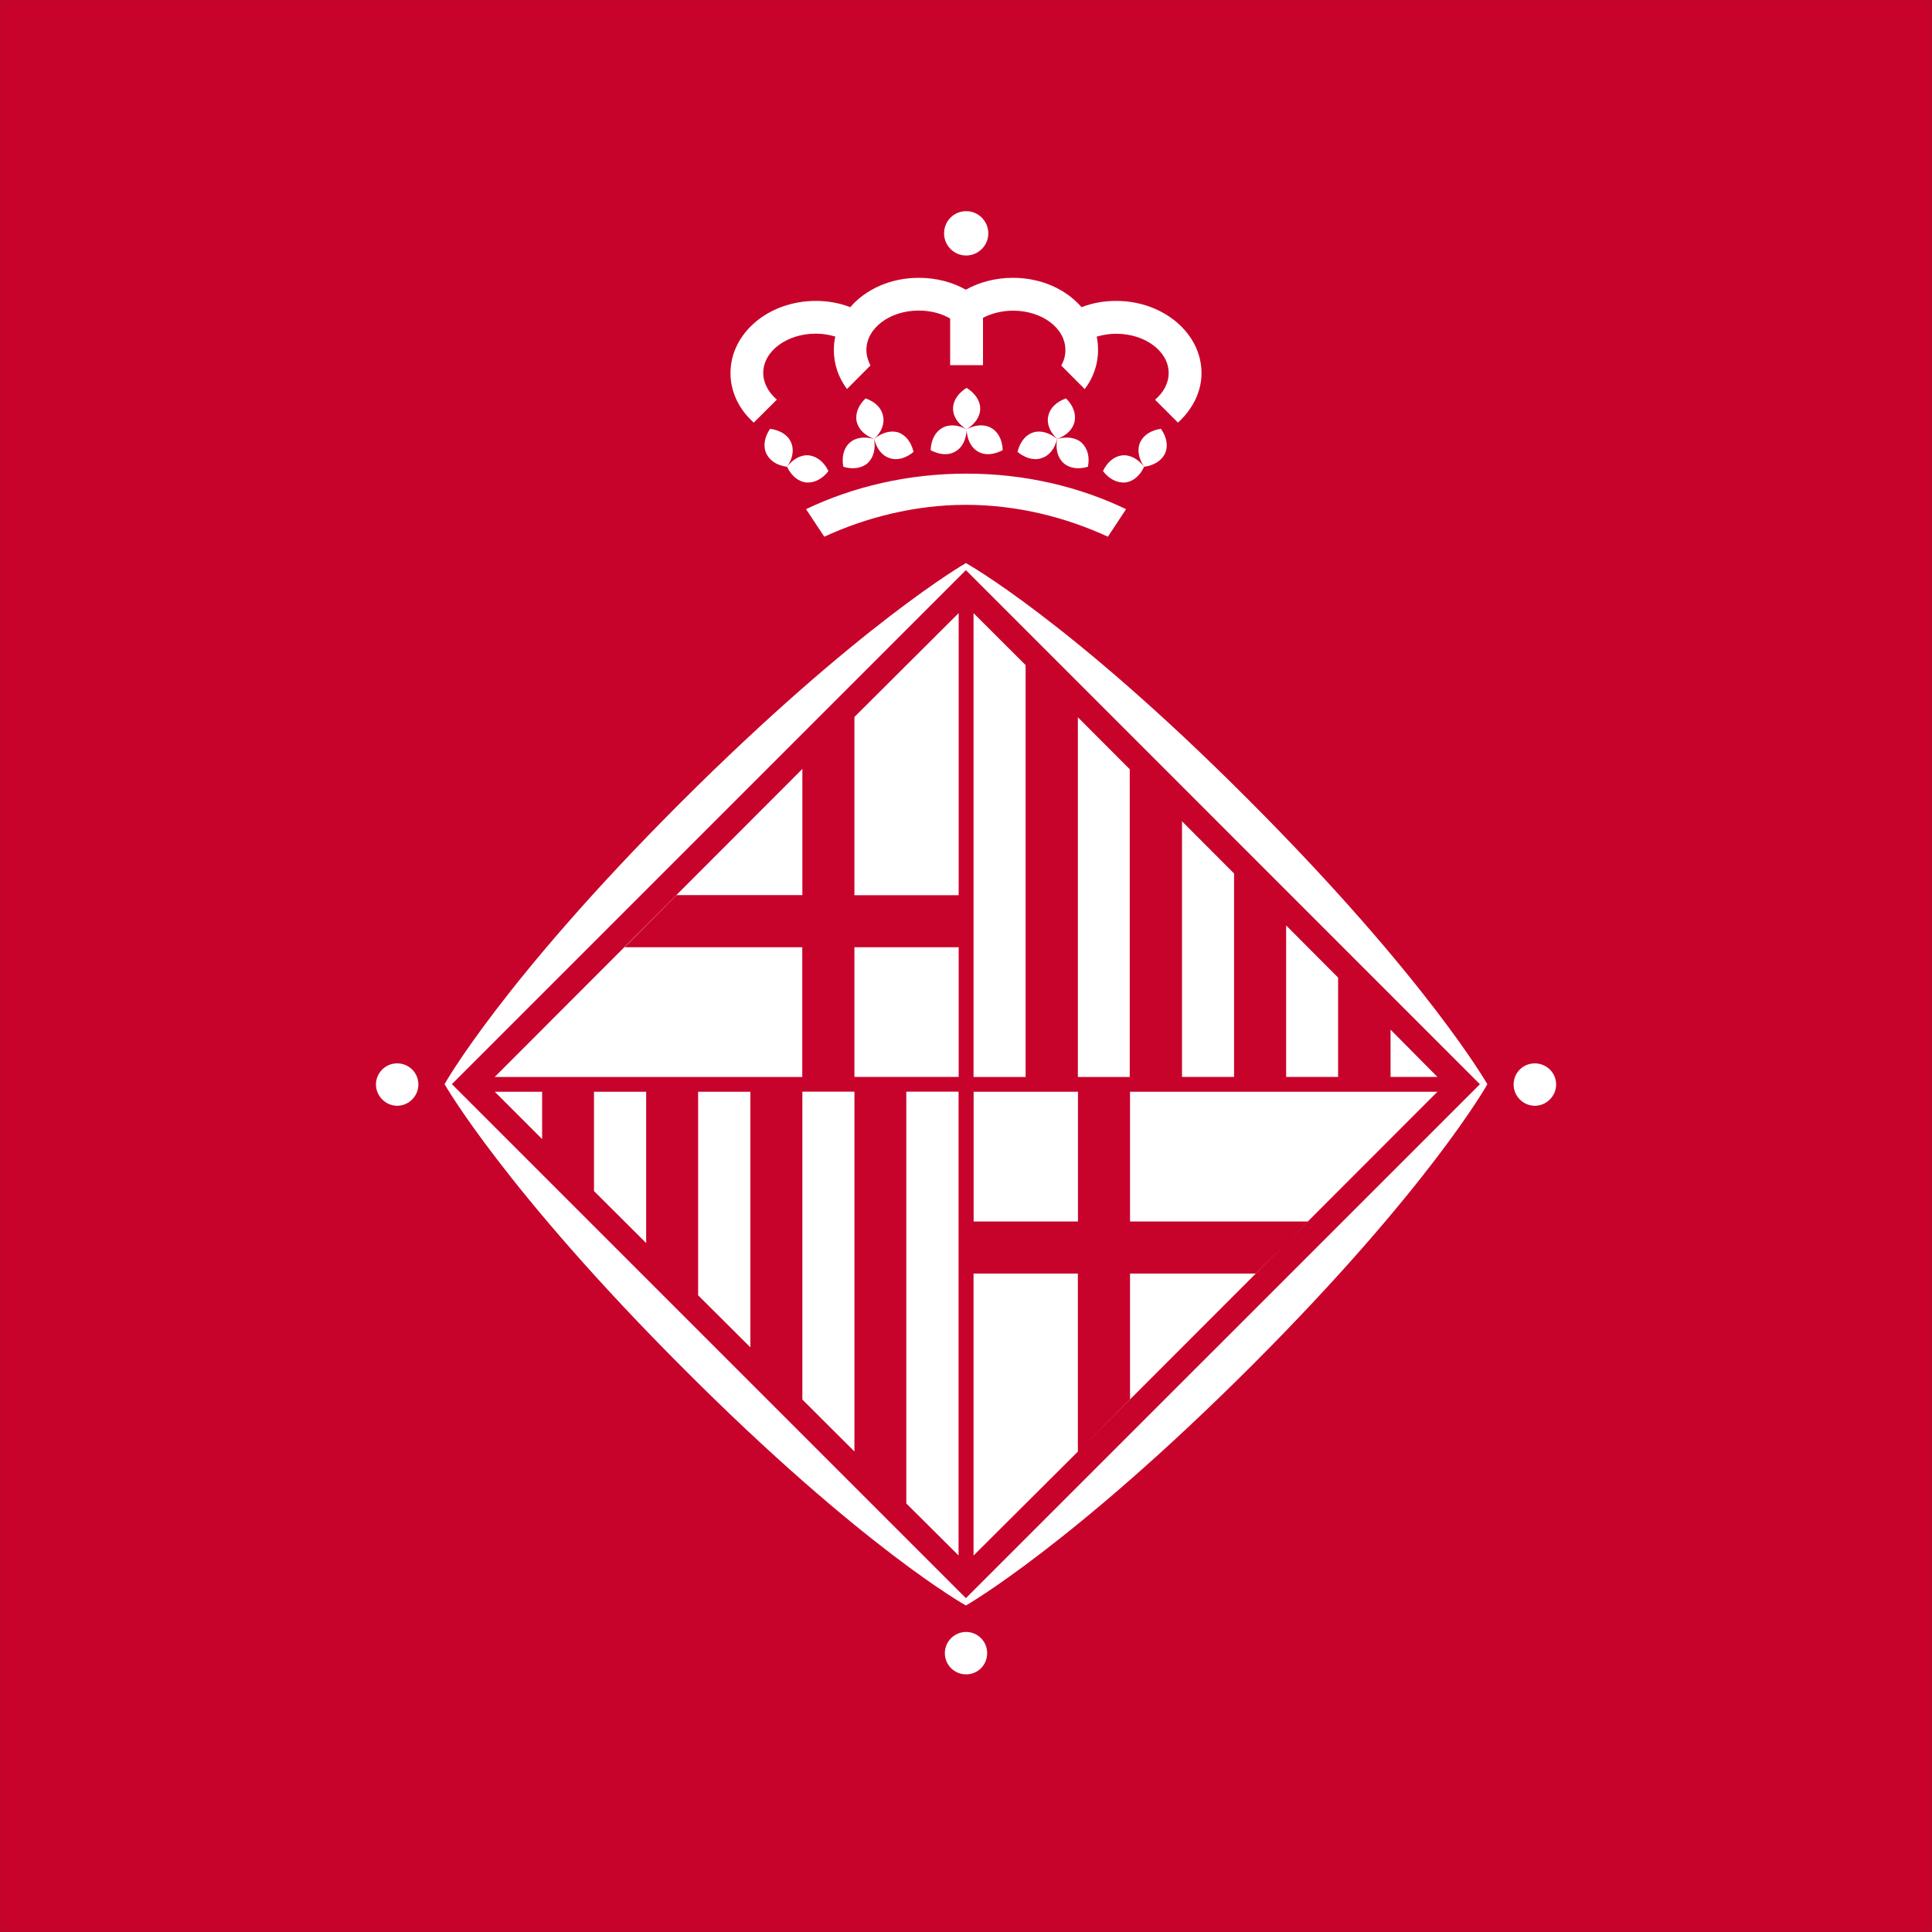 <?xml version="1.0" encoding="utf-8"?>
<!-- Generator: Adobe Illustrator 16.0.0, SVG Export Plug-In . SVG Version: 6.00 Build 0)  -->
<!DOCTYPE svg PUBLIC "-//W3C//DTD SVG 1.0//EN" "http://www.w3.org/TR/2001/REC-SVG-20010904/DTD/svg10.dtd">
<svg version="1.0" id="Layer_1" xmlns="http://www.w3.org/2000/svg" xmlns:xlink="http://www.w3.org/1999/xlink" x="0px" y="0px"
	 width="20px" height="20px" viewBox="0 0 20 20" enable-background="new 0 0 20 20" xml:space="preserve">
<rect x="0" y="0" width="20" height="20" fill="#333333" stroke="none"/>
<g>
	<g>
		<path fill="#E30613" d="M9.024,15.771c0.143-0.064,0.278-0.145,0.406-0.231c0.027-0.021,0.055-0.038,0.082-0.06
			c0.162-0.119,0.311-0.258,0.45-0.403c0.183-0.193,0.346-0.404,0.492-0.626c0.116-0.178,0.222-0.359,0.317-0.547
			c0.375-0.733,0.613-1.551,0.736-2.35c0.081-0.521,0.118-1.043,0.117-1.556c0.001-0.513-0.036-1.035-0.117-1.556
			c-0.123-0.8-0.361-1.617-0.736-2.35c-0.043-0.085-0.09-0.17-0.137-0.253c-0.2,0.365-0.364,0.75-0.496,1.145
			c0.242,0.722,0.382,1.481,0.436,2.238C10.592,9.481,10.6,9.739,10.6,10l0,0c0,0.259-0.008,0.518-0.024,0.773
			c-0.063,0.927-0.257,1.854-0.613,2.711c-0.138,0.334-0.301,0.656-0.492,0.967c-0.044,0.072-0.085,0.146-0.133,0.217
			c-0.097,0.145-0.202,0.284-0.312,0.421c-0.126,0.158-0.261,0.31-0.406,0.451c-0.153,0.147-0.317,0.288-0.491,0.412
			c-0.013,0.01-0.027,0.021-0.041,0.03v0.017l0,0C8.408,15.991,8.729,15.909,9.024,15.771 M9.026,15.094L9.026,15.094z"/>
		<path fill="#E30613" d="M10.898,15.773c0.143-0.065,0.277-0.146,0.406-0.233c0.026-0.021,0.055-0.037,0.082-0.06
			c0.543-0.405,0.952-0.977,1.26-1.576c0.373-0.733,0.611-1.551,0.736-2.35c0.08-0.521,0.117-1.043,0.116-1.556
			c0.001-0.513-0.036-1.035-0.116-1.556c-0.125-0.8-0.363-1.617-0.736-2.35c-0.283-0.556-0.656-1.082-1.14-1.48
			c-0.155,0.167-0.299,0.344-0.432,0.524c0.047,0.064,0.092,0.128,0.135,0.193c0.772,1.147,1.144,2.522,1.237,3.893
			C12.468,9.481,12.475,9.74,12.477,10c-0.002,0.259-0.009,0.518-0.026,0.773c-0.095,1.371-0.466,2.744-1.238,3.894
			c-0.097,0.146-0.2,0.286-0.312,0.422c-0.127,0.158-0.262,0.31-0.405,0.451c-0.154,0.149-0.317,0.288-0.491,0.412
			c-0.014,0.01-0.027,0.021-0.041,0.03v0.017C10.283,15.991,10.604,15.909,10.898,15.773"/>
		<path fill="#E30613" d="M13.262,15.48c0.545-0.405,0.952-0.977,1.26-1.576c0.375-0.733,0.613-1.551,0.736-2.35
			c0.081-0.521,0.118-1.043,0.116-1.557l0,0c0.002-0.512-0.035-1.034-0.116-1.555c-0.123-0.8-0.361-1.617-0.736-2.35
			c-0.308-0.601-0.715-1.172-1.26-1.578C12.855,4.213,12.348,4.013,11.836,4v0.016c0.497,0.346,0.917,0.819,1.25,1.315
			c0.771,1.148,1.145,2.523,1.239,3.894c0.017,0.257,0.024,0.515,0.024,0.774c0,0.261-0.009,0.519-0.024,0.774
			c-0.097,1.371-0.468,2.746-1.239,3.894c-0.333,0.496-0.753,0.972-1.25,1.315V16l0,0C12.348,15.984,12.855,15.786,13.262,15.48"/>
		<path fill="#E30613" d="M10.898,4.226c-0.144,0.065-0.277,0.146-0.405,0.234c-0.028,0.019-0.056,0.036-0.083,0.057
			c-0.162,0.121-0.311,0.259-0.449,0.405C9.779,5.115,9.616,5.325,9.47,5.549C9.354,5.726,9.247,5.907,9.152,6.095
			c-0.375,0.732-0.614,1.55-0.737,2.35C8.334,8.965,8.297,9.487,8.298,10c0,0.514,0.037,1.034,0.117,1.557
			c0.124,0.799,0.362,1.614,0.737,2.348c0.044,0.086,0.09,0.17,0.138,0.254c0.199-0.365,0.363-0.75,0.495-1.145
			c-0.243-0.723-0.383-1.48-0.436-2.24C9.331,10.518,9.325,10.26,9.324,10l0,0c0-0.26,0.006-0.519,0.024-0.775
			c0.064-0.926,0.258-1.853,0.613-2.71c0.138-0.335,0.301-0.657,0.492-0.966c0.044-0.073,0.086-0.147,0.134-0.217
			c0.097-0.146,0.201-0.286,0.312-0.423C11.025,4.753,11.16,4.6,11.305,4.46c0.152-0.15,0.317-0.29,0.489-0.413
			c0.015-0.01,0.026-0.021,0.041-0.031V4l0,0C11.516,4.008,11.193,4.091,10.898,4.226 M10.896,4.906L10.896,4.906z"/>
		<path fill="#E30613" d="M9.024,4.226C8.881,4.291,8.746,4.372,8.619,4.46C8.591,4.479,8.563,4.496,8.537,4.517
			c-0.544,0.406-0.952,0.978-1.26,1.578c-0.375,0.732-0.613,1.55-0.737,2.35C6.459,8.965,6.423,9.487,6.423,10
			c0,0.514,0.036,1.034,0.116,1.557c0.124,0.799,0.363,1.614,0.737,2.348c0.283,0.556,0.655,1.082,1.139,1.48
			c0.155-0.166,0.3-0.343,0.432-0.523c-0.046-0.064-0.091-0.129-0.135-0.193c-0.773-1.146-1.144-2.521-1.239-3.895
			C7.456,10.518,7.448,10.26,7.447,10c0-0.261,0.008-0.519,0.026-0.775c0.095-1.37,0.465-2.745,1.239-3.893
			c0.097-0.146,0.201-0.286,0.312-0.423C9.151,4.753,9.286,4.601,9.43,4.46c0.153-0.15,0.317-0.288,0.49-0.413
			c0.014-0.01,0.028-0.021,0.041-0.031V4C9.64,4.008,9.319,4.091,9.024,4.226"/>
		<path fill="#E30613" d="M6.662,4.517c-0.544,0.406-0.953,0.977-1.26,1.578c-0.375,0.732-0.614,1.55-0.737,2.35
			C4.584,8.965,4.548,9.487,4.549,10l0,0c0,0.514,0.036,1.034,0.117,1.557c0.124,0.799,0.363,1.614,0.737,2.348
			c0.307,0.602,0.715,1.172,1.259,1.578C7.068,15.787,7.576,15.986,8.087,16v-0.016c-0.496-0.346-0.916-0.82-1.249-1.315
			C6.065,13.52,5.694,12.146,5.6,10.773C5.581,10.518,5.572,10.26,5.572,10c0-0.261,0.009-0.519,0.027-0.775
			c0.094-1.37,0.465-2.745,1.238-3.893C7.17,4.836,7.59,4.361,8.087,4.016V4l0,0C7.577,4.013,7.067,4.213,6.662,4.517"/>
		<path fill="#E30613" d="M10.291,15.385c0.155-0.166,0.299-0.343,0.432-0.523c-0.047-0.064-0.092-0.129-0.135-0.192
			c-0.048-0.071-0.09-0.146-0.134-0.217c-0.146,0.222-0.31,0.433-0.492,0.626C10.065,15.188,10.174,15.289,10.291,15.385"/>
		<path fill="#E30613" d="M11.305,15.54c-0.127,0.088-0.264,0.168-0.404,0.233c0.293,0.136,0.615,0.218,0.937,0.227l0,0v-0.018
			C11.648,15.852,11.471,15.702,11.305,15.54"/>
		<path fill="#E30613" d="M9.785,15.986c0.05-0.006,0.101-0.014,0.151-0.021c-0.051-0.037-0.102-0.072-0.151-0.113
			c-0.124-0.097-0.242-0.201-0.354-0.312c-0.128,0.088-0.263,0.168-0.406,0.233c0.194,0.088,0.399,0.152,0.608,0.19
			C9.683,15.975,9.734,15.98,9.785,15.986 M9.961,15.999v-0.017c-0.009-0.006-0.016-0.014-0.025-0.019
			c-0.05,0.009-0.101,0.017-0.151,0.021C9.843,15.993,9.902,15.997,9.961,15.999z"/>
		<path fill="#E30613" d="M9.633,4.614C9.477,4.78,9.333,4.958,9.202,5.14c0.046,0.063,0.091,0.127,0.134,0.192
			C9.383,5.401,9.425,5.476,9.47,5.549c0.146-0.224,0.309-0.434,0.492-0.627C9.858,4.812,9.749,4.71,9.633,4.614"/>
		<path fill="#E30613" d="M8.618,4.46c0.128-0.088,0.264-0.169,0.406-0.234C8.729,4.091,8.408,4.008,8.087,4l0,0v0.016
			C8.276,4.148,8.452,4.297,8.618,4.46"/>
		<path fill="#E30613" d="M10.898,4.226c-0.193-0.088-0.399-0.153-0.608-0.19c-0.051-0.009-0.102-0.017-0.151-0.022
			C10.08,4.007,10.021,4.001,9.962,4v0.016c0.008,0.006,0.016,0.013,0.025,0.02l0,0c0.051,0.037,0.102,0.073,0.152,0.113
			c0.123,0.096,0.241,0.2,0.354,0.312C10.621,4.372,10.756,4.291,10.898,4.226"/>
	</g>
</g>
<rect x="0.001" y="0.001" fill="#C8032B" width="19.998" height="19.998"/>
<g>
	<path fill="#FFFFFF" d="M9.866,4.231c0-0.087,0.055-0.162,0.14-0.216c0.085,0.054,0.141,0.129,0.141,0.216
		c0,0.084-0.056,0.159-0.141,0.214C9.921,4.391,9.866,4.315,9.866,4.231 M10.123,4.674c-0.073-0.042-0.113-0.129-0.117-0.229
		c0.089-0.049,0.181-0.057,0.257-0.014c0.074,0.043,0.113,0.127,0.117,0.229C10.29,4.707,10.196,4.718,10.123,4.674 M9.89,4.674
		c0.074-0.042,0.113-0.129,0.117-0.229C9.917,4.396,9.823,4.389,9.751,4.432C9.677,4.475,9.638,4.559,9.634,4.661
		C9.724,4.707,9.816,4.718,9.89,4.674 M10.852,4.306c0.018-0.085,0.086-0.147,0.183-0.182c0.071,0.069,0.106,0.157,0.089,0.239
		s-0.085,0.146-0.18,0.181C10.871,4.475,10.832,4.389,10.852,4.306 M11.01,4.794c-0.064-0.059-0.085-0.15-0.066-0.25
		c0.098-0.027,0.191-0.017,0.254,0.04c0.062,0.059,0.084,0.15,0.064,0.248C11.165,4.861,11.072,4.849,11.01,4.794 M10.781,4.743
		c0.082-0.025,0.139-0.1,0.162-0.199c-0.078-0.064-0.168-0.092-0.246-0.068c-0.085,0.028-0.139,0.103-0.164,0.202
		C10.611,4.741,10.701,4.77,10.781,4.743 M11.803,4.578c0.037-0.077,0.116-0.125,0.215-0.139c0.059,0.083,0.077,0.177,0.043,0.254
		c-0.035,0.076-0.117,0.126-0.217,0.139C11.788,4.749,11.768,4.658,11.803,4.578 M11.645,4.995c0.086-0.009,0.156-0.071,0.199-0.163
		c-0.061-0.08-0.145-0.127-0.229-0.118c-0.085,0.011-0.154,0.072-0.197,0.163C11.48,4.957,11.562,5,11.645,4.995 M9.141,4.306
		c-0.016-0.085-0.083-0.147-0.18-0.182C8.887,4.193,8.851,4.281,8.868,4.363C8.886,4.445,8.955,4.51,9.05,4.544
		C9.123,4.475,9.16,4.389,9.141,4.306 M8.982,4.794c0.063-0.059,0.084-0.15,0.066-0.25c-0.096-0.027-0.19-0.017-0.253,0.04
		C8.731,4.643,8.712,4.734,8.73,4.832C8.826,4.861,8.919,4.849,8.982,4.794 M9.212,4.743c-0.083-0.025-0.137-0.1-0.163-0.199
		c0.077-0.064,0.168-0.092,0.248-0.068c0.081,0.028,0.137,0.103,0.16,0.202C9.381,4.741,9.292,4.77,9.212,4.743 M8.188,4.578
		C8.155,4.501,8.074,4.453,7.972,4.439c-0.057,0.083-0.075,0.177-0.04,0.254C7.968,4.77,8.045,4.819,8.147,4.832
		C8.205,4.749,8.224,4.658,8.188,4.578 M8.348,4.995C8.262,4.986,8.192,4.924,8.147,4.832c0.062-0.08,0.144-0.127,0.229-0.118
		C8.46,4.725,8.533,4.786,8.576,4.877C8.514,4.957,8.432,5,8.348,4.995 M9.773,2.416c0-0.128,0.101-0.23,0.229-0.23
		c0.126,0,0.229,0.103,0.229,0.23c0,0.126-0.104,0.229-0.229,0.229C9.875,2.645,9.773,2.542,9.773,2.416 M8.344,5.271l0.189,0.285
		c0.428-0.198,0.937-0.33,1.466-0.33c0.536,0,1.041,0.132,1.47,0.33l0.188-0.285c-0.482-0.232-1.047-0.368-1.651-0.368
		C9.402,4.903,8.832,5.037,8.344,5.271 M8.647,3.484c-0.066-0.02-0.133-0.03-0.202-0.03c-0.303,0-0.544,0.184-0.544,0.406
		c0,0.106,0.055,0.203,0.141,0.277L7.803,4.375c-0.15-0.134-0.241-0.314-0.241-0.513c0-0.413,0.394-0.747,0.884-0.747
		c0.125,0,0.246,0.022,0.356,0.065c0.159-0.186,0.419-0.304,0.709-0.304c0.18,0,0.348,0.044,0.487,0.123
		c0.141-0.079,0.31-0.123,0.488-0.123c0.292,0,0.55,0.118,0.71,0.304c0.109-0.043,0.23-0.065,0.359-0.065
		c0.486,0,0.883,0.334,0.883,0.747c0,0.198-0.096,0.379-0.244,0.513l-0.237-0.237c0.087-0.074,0.141-0.171,0.141-0.277
		c0-0.223-0.243-0.406-0.542-0.406c-0.072,0-0.139,0.011-0.203,0.03c0.01,0.046,0.014,0.091,0.014,0.139
		c0,0.147-0.049,0.287-0.138,0.404l-0.243-0.244c0.029-0.051,0.043-0.104,0.043-0.16c0-0.228-0.242-0.408-0.542-0.408
		c-0.114,0-0.223,0.028-0.311,0.074v0.49h-0.34V3.298C9.748,3.245,9.634,3.215,9.51,3.215c-0.298,0-0.541,0.181-0.541,0.408
		c0,0.057,0.016,0.109,0.042,0.16L8.768,4.027C8.68,3.91,8.632,3.771,8.632,3.623C8.632,3.575,8.636,3.53,8.647,3.484 M9.781,17.113
		c0-0.12,0.099-0.219,0.22-0.219c0.122,0,0.218,0.099,0.218,0.219c0,0.123-0.096,0.22-0.218,0.22
		C9.88,17.333,9.781,17.236,9.781,17.113 M3.892,11.227c0-0.123,0.1-0.219,0.219-0.219c0.122,0,0.22,0.096,0.22,0.219
		c0,0.12-0.099,0.22-0.22,0.22C3.992,11.446,3.892,11.347,3.892,11.227 M15.669,11.227c0-0.123,0.098-0.219,0.219-0.219
		c0.12,0,0.221,0.096,0.221,0.219c0,0.12-0.101,0.22-0.221,0.22C15.767,11.446,15.669,11.347,15.669,11.227 M9.923,11.148H8.845
		V9.806h1.079V11.148z M8.845,7.422l1.079-1.075v2.92H8.845V7.422z M5.122,11.148l3.184-3.188v1.306H7.004L6.466,9.806h1.839v1.343
		H5.122z M14.88,11.302l-3.722,3.725l-1.08,1.076v-2.919h1.08v1.843l0.54-0.542v-1.301h1.3l0.541-0.539h-1.841v-1.343H14.88z
		 M10.079,11.302h1.08v1.343h-1.08V11.302z M9.382,15.564v-4.263h0.541v4.801L9.382,15.564z M8.306,14.488v-3.187h0.539v3.725
		L8.306,14.488z M7.227,13.409v-2.107h0.541v2.646L7.227,13.409z M6.149,12.33v-1.028h0.54v1.566L6.149,12.33z M5.122,11.302h0.49
		v0.49L5.122,11.302z M10.617,6.885v4.264h-0.539V6.347L10.617,6.885z M11.695,7.963v3.186h-0.537V7.425L11.695,7.963z
		 M12.775,9.042v2.106h-0.539V8.502L12.775,9.042z M13.852,10.12v1.028h-0.538V9.58L13.852,10.12z M14.88,11.148h-0.485v-0.489
		L14.88,11.148z M15.397,11.224c0,0-0.595,1.067-2.433,2.907C11.1,15.993,9.999,16.62,9.999,16.62s-1.067-0.594-2.906-2.435
		c-1.865-1.863-2.491-2.962-2.491-2.962s0.597-1.067,2.435-2.906c1.864-1.862,2.962-2.488,2.962-2.488s1.069,0.592,2.907,2.432
		C14.77,10.124,15.397,11.224,15.397,11.224 M9.999,16.544l5.321-5.32L9.999,5.902l-5.321,5.321L9.999,16.544z M15.397,11.224
		c0,0-0.595,1.067-2.433,2.907C11.1,15.993,9.999,16.62,9.999,16.62s-1.067-0.594-2.906-2.435c-1.865-1.863-2.491-2.962-2.491-2.962
		s0.597-1.067,2.435-2.906c1.864-1.862,2.962-2.488,2.962-2.488s1.069,0.592,2.907,2.432C14.77,10.124,15.397,11.224,15.397,11.224
		 M9.999,16.544l5.321-5.32L9.999,5.902l-5.321,5.321L9.999,16.544z"/>
</g>
</svg>
